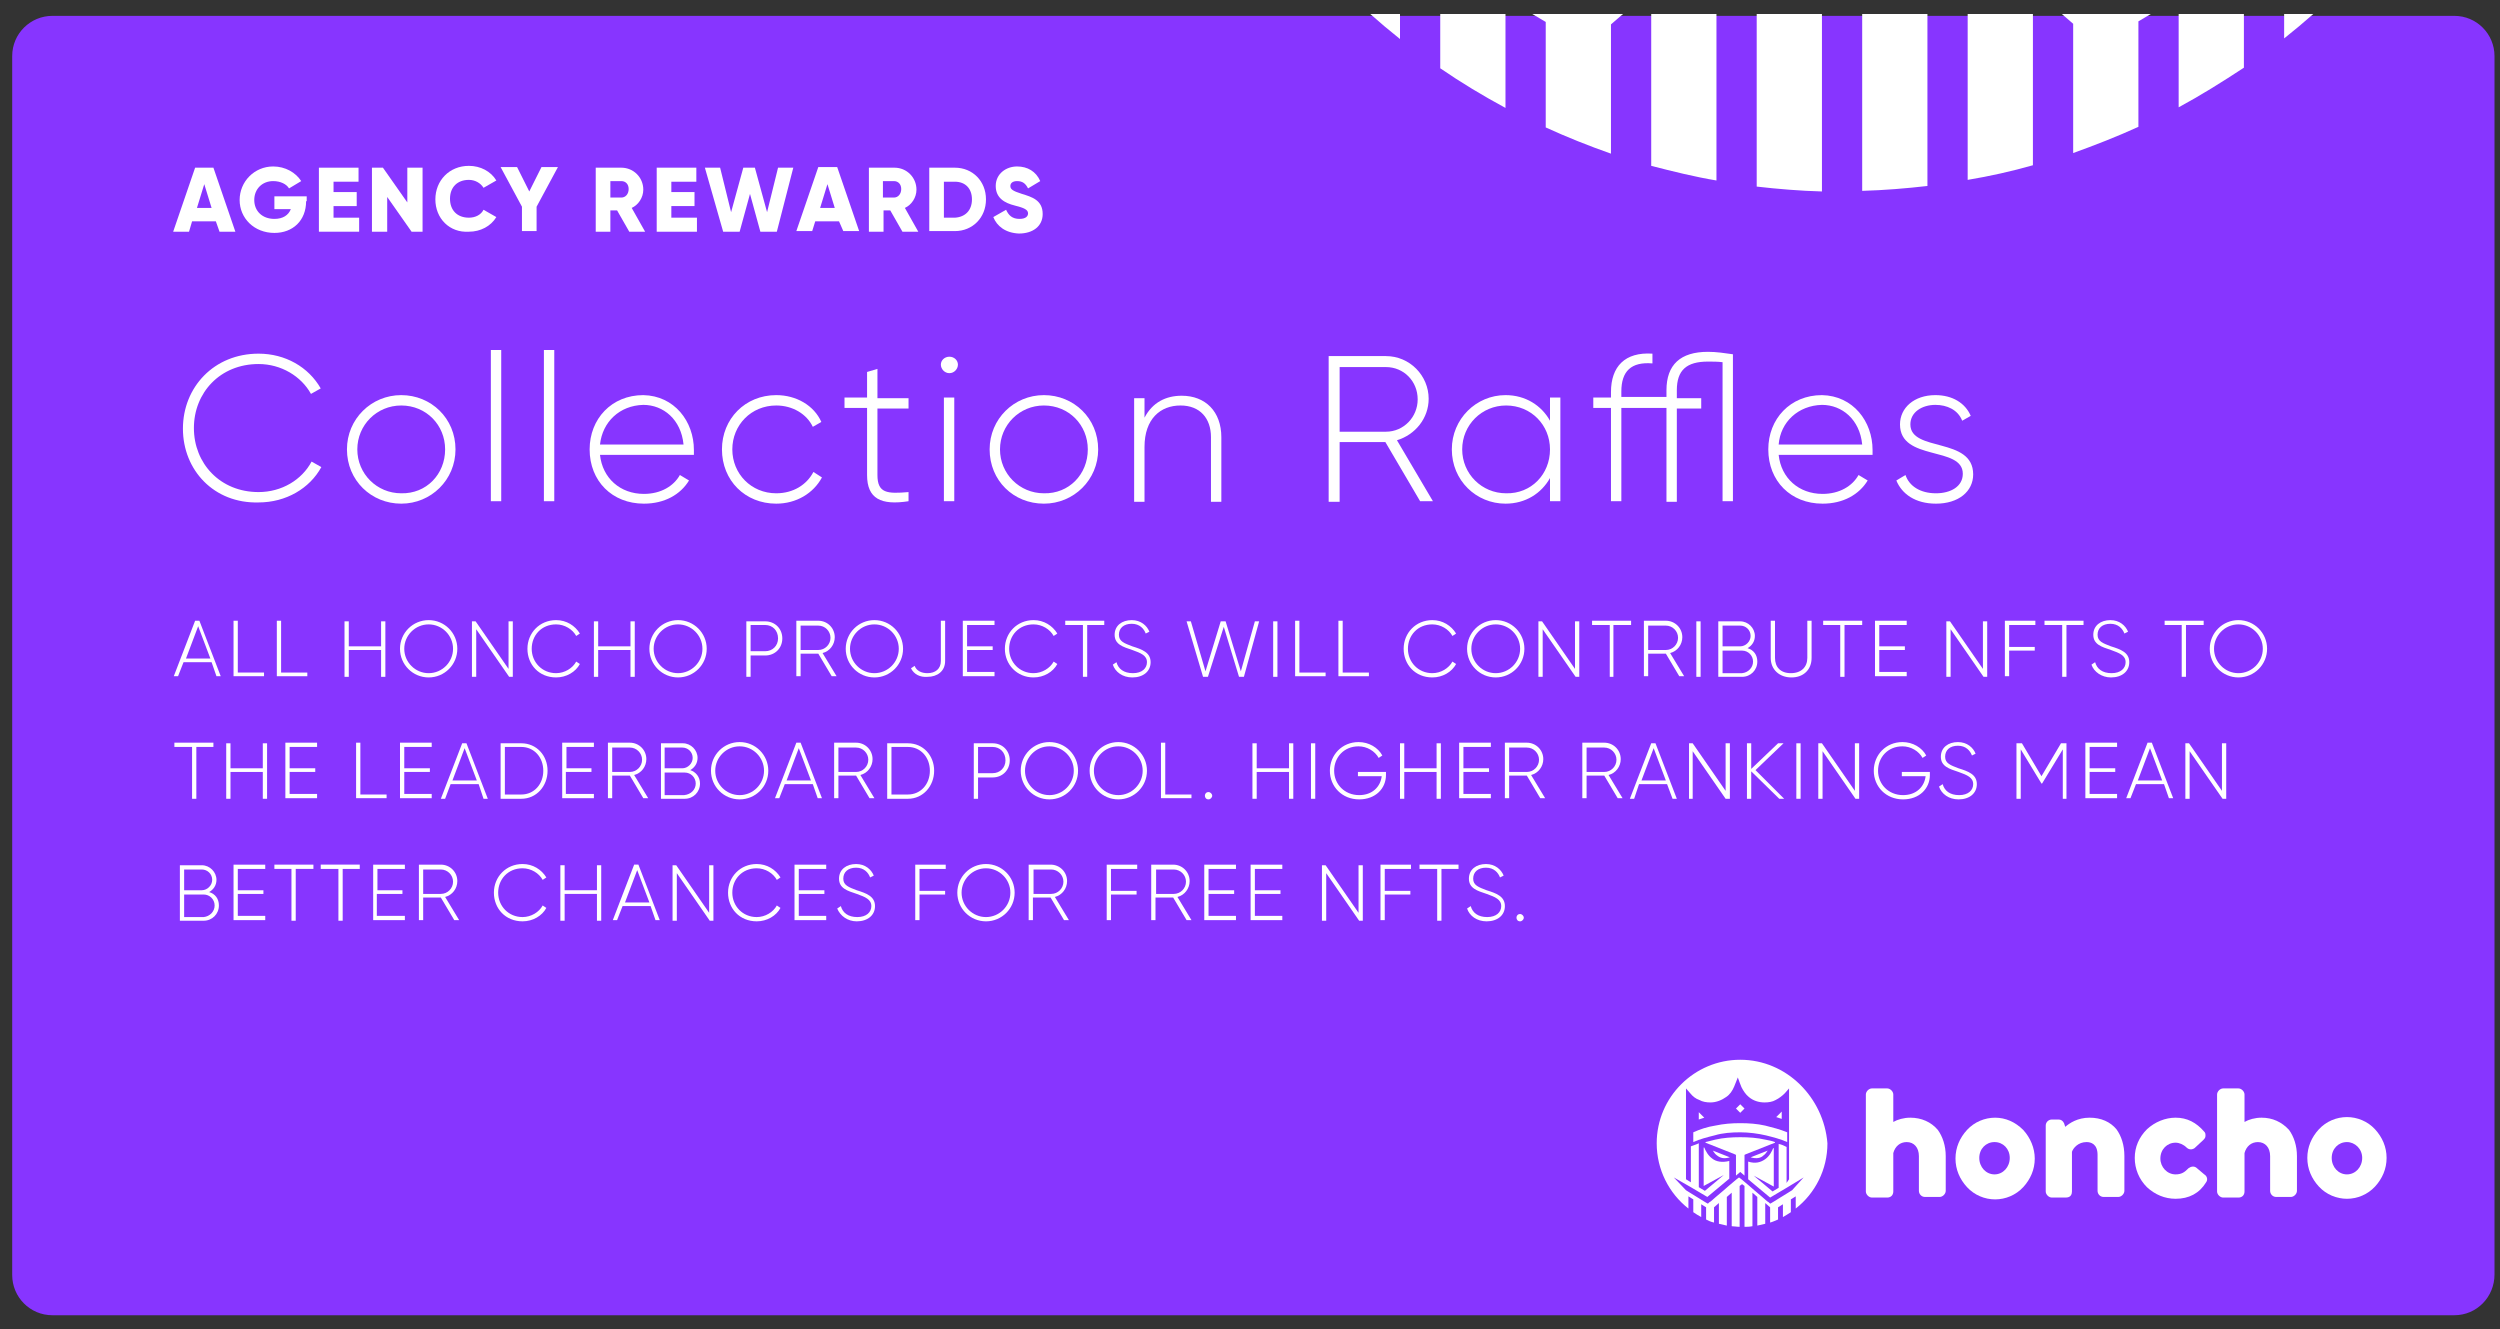 <?xml version="1.0" encoding="utf-8"?>
<!-- Generator: Adobe Illustrator 27.9.0, SVG Export Plug-In . SVG Version: 6.00 Build 0)  -->
<svg version="1.1" id="Layer_1" xmlns="http://www.w3.org/2000/svg" xmlns:xlink="http://www.w3.org/1999/xlink" x="0px" y="0px"
	 viewBox="0 0 410 218" style="enable-background:new 0 0 410 218;" xml:space="preserve">
<rect x="0" y="0" width="410" height="218" fill="#333333" stroke="none"/>
<style type="text/css">
	.st0{fill:#8735FF;}
	.st1{fill:#FFFFFF;}
	.st2{clip-path:url(#SVGID_00000052065845513536097890000011377407499232532123_);}
</style>
<path class="st0" d="M402.5,215.7H8.6c-3.7,0-6.6-3-6.6-6.6V9.2c0-3.7,3-6.6,6.6-6.6h393.9c3.7,0,6.6,3,6.6,6.6V209
	C409.1,212.7,406.2,215.7,402.5,215.7z"/>
<g>
	<g>
		<path class="st1" d="M35.4,36.3h-3.9L31,38h-2.6l3.6-10.5H35L38.6,38h-2.6L35.4,36.3z M34.7,34.1l-1.2-3.9l-1.2,3.9H34.7z"/>
		<path class="st1" d="M50.2,33c0,3.2-2.2,5.2-5.2,5.2c-3.3,0-5.7-2.4-5.7-5.4c0-3,2.4-5.5,5.5-5.5c2,0,3.7,1,4.6,2.4l-2,1.2
			c-0.4-0.7-1.4-1.2-2.6-1.2c-1.8,0-3.1,1.3-3.1,3.1c0,1.8,1.3,3.1,3.3,3.1c1.4,0,2.3-0.6,2.7-1.6H45v-2.1h5.3V33z"/>
		<path class="st1" d="M58.9,35.6V38h-6.6V27.5h6.5v2.3h-4.1v1.7h3.8v2.3h-3.8v1.9H58.9z"/>
		<path class="st1" d="M69.3,27.5V38h-1.8l-4-5.7V38H61V27.5h1.8l4,5.7v-5.7H69.3z"/>
		<path class="st1" d="M71.4,32.7c0-3.1,2.3-5.5,5.5-5.5c1.9,0,3.6,0.9,4.5,2.4l-2.1,1.2c-0.5-0.8-1.4-1.3-2.4-1.3
			c-1.9,0-3.1,1.2-3.1,3.1c0,1.9,1.2,3.1,3.1,3.1c1.1,0,2-0.5,2.4-1.3l2.1,1.2c-0.9,1.5-2.6,2.4-4.5,2.4
			C73.7,38.2,71.4,35.8,71.4,32.7z"/>
		<path class="st1" d="M88,33.9v4h-2.4v-4l-3.5-6.5h2.7l2,4l2-4h2.7L88,33.9z"/>
		<path class="st1" d="M101.2,34.5h-1.1V38h-2.4V27.5h4.2c2,0,3.6,1.6,3.6,3.6c0,1.3-0.8,2.5-1.9,3l2.2,3.9h-2.6L101.2,34.5z
			 M100.1,32.4h1.8c0.7,0,1.2-0.6,1.2-1.4c0-0.8-0.5-1.3-1.2-1.3h-1.8V32.4z"/>
		<path class="st1" d="M114.3,35.6V38h-6.6V27.5h6.5v2.3h-4.1v1.7h3.8v2.3h-3.8v1.9H114.3z"/>
		<path class="st1" d="M115.6,27.5h2.5l1.8,7.3l2-7.3h1.9l2,7.3l1.8-7.3h2.5L127.4,38h-2.7l-1.7-6.2l-1.7,6.2h-2.7L115.6,27.5z"/>
		<path class="st1" d="M137.6,36.3h-3.9l-0.5,1.6h-2.6l3.6-10.5h3.1l3.6,10.5h-2.6L137.6,36.3z M136.9,34.1l-1.2-3.9l-1.2,3.9H136.9
			z"/>
		<path class="st1" d="M146,34.5h-1.1V38h-2.4V27.5h4.2c2,0,3.6,1.6,3.6,3.6c0,1.3-0.8,2.5-1.9,3l2.2,3.9H148L146,34.5z M144.8,32.4
			h1.8c0.7,0,1.2-0.6,1.2-1.4c0-0.8-0.5-1.3-1.2-1.3h-1.8V32.4z"/>
		<path class="st1" d="M161.7,32.7c0,3-2.2,5.2-5.1,5.2h-4.2V27.5h4.2C159.5,27.5,161.7,29.7,161.7,32.7z M159.4,32.7
			c0-1.8-1.1-2.9-2.8-2.9h-1.8v5.9h1.8C158.3,35.6,159.4,34.5,159.4,32.7z"/>
		<path class="st1" d="M162.9,35.6l2.1-1.2c0.4,0.9,1,1.5,2.2,1.5c1.1,0,1.4-0.5,1.4-0.9c0-0.6-0.6-0.9-2.2-1.3
			c-1.6-0.4-3.1-1.2-3.1-3.2c0-2,1.7-3.2,3.5-3.2c1.7,0,3.1,0.8,3.8,2.4l-2,1.2c-0.4-0.8-0.9-1.2-1.8-1.2c-0.8,0-1.1,0.4-1.1,0.8
			c0,0.5,0.3,0.8,1.9,1.3c1.6,0.5,3.4,1,3.4,3.3c0,2-1.6,3.2-3.9,3.2C164.9,38.2,163.5,37.1,162.9,35.6z"/>
	</g>
</g>
<g>
	<g>
		<path class="st1" d="M34.7,108.6h-4.6l-0.9,2.3h-0.7l3.5-9.1h0.7l3.5,9.1h-0.7L34.7,108.6z M34.5,108l-2-5.3l-2,5.3H34.5z"/>
		<path class="st1" d="M43.3,110.3v0.6h-5v-9.1H39v8.5H43.3z"/>
		<path class="st1" d="M50.4,110.3v0.6h-5v-9.1h0.7v8.5H50.4z"/>
		<path class="st1" d="M63.2,101.9v9.1h-0.7v-4.4h-5.3v4.4h-0.7v-9.1h0.7v4.1h5.3v-4.1H63.2z"/>
		<path class="st1" d="M65.6,106.4c0-2.6,2.1-4.7,4.7-4.7s4.7,2.1,4.7,4.7s-2.1,4.7-4.7,4.7S65.6,109,65.6,106.4z M74.3,106.4
			c0-2.2-1.8-4-4-4s-4,1.8-4,4c0,2.2,1.8,4,4,4S74.3,108.6,74.3,106.4z"/>
		<path class="st1" d="M84.1,101.9v9.1h-0.6l-5.4-7.8v7.8h-0.7v-9.1H78l5.4,7.8v-7.8H84.1z"/>
		<path class="st1" d="M86.5,106.4c0-2.6,2-4.7,4.7-4.7c1.7,0,3.1,0.9,3.9,2.2l-0.6,0.4c-0.6-1.1-1.9-1.9-3.3-1.9c-2.4,0-4,1.8-4,4
			c0,2.2,1.7,4,4,4c1.4,0,2.7-0.8,3.3-1.9l0.6,0.4c-0.7,1.3-2.2,2.2-3.9,2.2C88.4,111.1,86.5,109,86.5,106.4z"/>
		<path class="st1" d="M104.1,101.9v9.1h-0.7v-4.4h-5.3v4.4h-0.7v-9.1h0.7v4.1h5.3v-4.1H104.1z"/>
		<path class="st1" d="M106.5,106.4c0-2.6,2.1-4.7,4.7-4.7s4.7,2.1,4.7,4.7s-2.1,4.7-4.7,4.7S106.5,109,106.5,106.4z M115.2,106.4
			c0-2.2-1.8-4-4-4s-4,1.8-4,4c0,2.2,1.8,4,4,4S115.2,108.6,115.2,106.4z"/>
		<path class="st1" d="M128.3,104.7c0,1.6-1.2,2.8-2.8,2.8h-2.4v3.5h-0.7v-9.1h3.1C127.1,101.9,128.3,103.1,128.3,104.7z
			 M127.6,104.7c0-1.3-0.9-2.2-2.1-2.2h-2.4v4.3h2.4C126.7,106.8,127.6,105.9,127.6,104.7z"/>
		<path class="st1" d="M134.2,107.2h-2.9v3.7h-0.7v-9.1h3.6c1.5,0,2.7,1.2,2.7,2.7c0,1.2-0.8,2.3-2,2.6l2.3,3.8h-0.8L134.2,107.2z
			 M131.3,106.6h2.9c1.1,0,2-0.9,2-2c0-1.1-0.9-2-2-2h-2.9V106.6z"/>
		<path class="st1" d="M138.7,106.4c0-2.6,2.1-4.7,4.7-4.7s4.7,2.1,4.7,4.7s-2.1,4.7-4.7,4.7S138.7,109,138.7,106.4z M147.4,106.4
			c0-2.2-1.8-4-4-4s-4,1.8-4,4c0,2.2,1.8,4,4,4S147.4,108.6,147.4,106.4z"/>
		<path class="st1" d="M149.4,109.6l0.6-0.4c0.3,0.8,1.1,1.2,2.1,1.2c1.3,0,2.2-0.7,2.2-2v-6.6h0.7v6.6c0,1.7-1.3,2.6-2.9,2.6
			C150.9,111.1,149.9,110.6,149.4,109.6z"/>
		<path class="st1" d="M163.1,110.3v0.6h-5.2v-9.1h5.2v0.7h-4.5v3.5h4.2v0.6h-4.2v3.6H163.1z"/>
		<path class="st1" d="M164.8,106.4c0-2.6,2-4.7,4.7-4.7c1.7,0,3.1,0.9,3.9,2.2l-0.6,0.4c-0.6-1.1-1.9-1.9-3.3-1.9c-2.4,0-4,1.8-4,4
			c0,2.2,1.7,4,4,4c1.4,0,2.7-0.8,3.3-1.9l0.6,0.4c-0.7,1.3-2.2,2.2-3.9,2.2C166.8,111.1,164.8,109,164.8,106.4z"/>
		<path class="st1" d="M181.2,102.5h-2.9v8.5h-0.7v-8.5h-2.9v-0.7h6.4V102.5z"/>
		<path class="st1" d="M182.5,109l0.6-0.4c0.3,1.1,1.2,1.8,2.7,1.8c1.5,0,2.3-0.8,2.3-1.8c0-1.1-1-1.5-2.4-2
			c-1.5-0.5-2.9-0.9-2.9-2.5c0-1.5,1.2-2.4,2.8-2.4c1.5,0,2.5,0.9,2.9,1.9l-0.6,0.3c-0.3-0.8-1-1.6-2.3-1.6c-1.3,0-2.1,0.7-2.1,1.8
			c0,1.1,0.9,1.4,2.2,1.9c1.6,0.5,3,1,3,2.6c0,1.5-1.2,2.5-3,2.5C184.1,111.1,182.9,110.2,182.5,109z"/>
		<path class="st1" d="M194.6,101.9h0.7l2.4,8.2l2.5-8.2h0.8l2.5,8.2l2.3-8.2h0.7L204,111h-0.8l-2.5-8.2l-2.6,8.2h-0.8L194.6,101.9z
			"/>
		<path class="st1" d="M209.5,101.9v9.1h-0.7v-9.1H209.5z"/>
		<path class="st1" d="M217.4,110.3v0.6h-5v-9.1h0.7v8.5H217.4z"/>
		<path class="st1" d="M224.5,110.3v0.6h-5v-9.1h0.7v8.5H224.5z"/>
		<path class="st1" d="M230.2,106.4c0-2.6,2-4.7,4.7-4.7c1.7,0,3.1,0.9,3.9,2.2l-0.6,0.4c-0.6-1.1-1.9-1.9-3.3-1.9c-2.4,0-4,1.8-4,4
			c0,2.2,1.7,4,4,4c1.4,0,2.7-0.8,3.3-1.9l0.6,0.4c-0.7,1.3-2.2,2.2-3.9,2.2C232.1,111.1,230.2,109,230.2,106.4z"/>
		<path class="st1" d="M240.6,106.4c0-2.6,2.1-4.7,4.7-4.7s4.7,2.1,4.7,4.7s-2.1,4.7-4.7,4.7S240.6,109,240.6,106.4z M249.3,106.4
			c0-2.2-1.8-4-4-4s-4,1.8-4,4c0,2.2,1.8,4,4,4S249.3,108.6,249.3,106.4z"/>
		<path class="st1" d="M259,101.9v9.1h-0.6l-5.4-7.8v7.8h-0.7v-9.1h0.6l5.4,7.8v-7.8H259z"/>
		<path class="st1" d="M267.5,102.5h-2.9v8.5H264v-8.5h-2.9v-0.7h6.4V102.5z"/>
		<path class="st1" d="M273.2,107.2h-2.9v3.7h-0.7v-9.1h3.6c1.5,0,2.7,1.2,2.7,2.7c0,1.2-0.8,2.3-2,2.6l2.3,3.8h-0.8L273.2,107.2z
			 M270.3,106.6h2.9c1.1,0,2-0.9,2-2c0-1.1-0.9-2-2-2h-2.9V106.6z"/>
		<path class="st1" d="M278.9,101.9v9.1h-0.7v-9.1H278.9z"/>
		<path class="st1" d="M288.2,108.5c0,1.4-1.1,2.5-2.5,2.5h-3.9v-9.1h3.6c1.3,0,2.4,1.1,2.4,2.4c0,0.9-0.5,1.6-1.2,2
			C287.6,106.6,288.2,107.4,288.2,108.5z M282.5,102.5v3.5h2.9c0.9,0,1.7-0.8,1.7-1.7c0-1-0.8-1.7-1.7-1.7H282.5z M287.5,108.5
			c0-1-0.8-1.8-1.8-1.8h-3.2v3.7h3.2C286.7,110.3,287.5,109.5,287.5,108.5z"/>
		<path class="st1" d="M290.4,107.9v-6.1h0.7v6.1c0,1.5,0.9,2.5,2.6,2.5c1.7,0,2.7-1,2.7-2.5v-6.1h0.7v6.1c0,1.9-1.3,3.2-3.3,3.2
			S290.4,109.8,290.4,107.9z"/>
		<path class="st1" d="M305.4,102.5h-2.9v8.5h-0.7v-8.5H299v-0.7h6.4V102.5z"/>
		<path class="st1" d="M312.7,110.3v0.6h-5.2v-9.1h5.2v0.7h-4.5v3.5h4.2v0.6h-4.2v3.6H312.7z"/>
		<path class="st1" d="M325.9,101.9v9.1h-0.6l-5.4-7.8v7.8h-0.7v-9.1h0.6l5.4,7.8v-7.8H325.9z"/>
		<path class="st1" d="M329.5,102.5v3.6h4.2v0.6h-4.2v4.2h-0.7v-9.1h5v0.7H329.5z"/>
		<path class="st1" d="M341.8,102.5h-2.9v8.5h-0.7v-8.5h-2.9v-0.7h6.4V102.5z"/>
		<path class="st1" d="M343,109l0.6-0.4c0.3,1.1,1.2,1.8,2.7,1.8c1.5,0,2.3-0.8,2.3-1.8c0-1.1-1-1.5-2.4-2c-1.5-0.5-2.9-0.9-2.9-2.5
			c0-1.5,1.2-2.4,2.8-2.4c1.5,0,2.5,0.9,2.9,1.9l-0.6,0.3c-0.3-0.8-1-1.6-2.3-1.6c-1.3,0-2.1,0.7-2.1,1.8c0,1.1,0.9,1.4,2.2,1.9
			c1.6,0.5,3,1,3,2.6c0,1.5-1.2,2.5-3,2.5C344.7,111.1,343.4,110.2,343,109z"/>
		<path class="st1" d="M361.4,102.5h-2.9v8.5h-0.7v-8.5H355v-0.7h6.4V102.5z"/>
		<path class="st1" d="M362.4,106.4c0-2.6,2.1-4.7,4.7-4.7s4.7,2.1,4.7,4.7s-2.1,4.7-4.7,4.7S362.4,109,362.4,106.4z M371.1,106.4
			c0-2.2-1.8-4-4-4s-4,1.8-4,4c0,2.2,1.8,4,4,4S371.1,108.6,371.1,106.4z"/>
		<path class="st1" d="M35.1,122.5h-2.9v8.5h-0.7v-8.5h-2.9v-0.7h6.4V122.5z"/>
		<path class="st1" d="M43.8,121.9v9.1h-0.7v-4.4h-5.3v4.4h-0.7v-9.1h0.7v4.1h5.3v-4.1H43.8z"/>
		<path class="st1" d="M52,130.3v0.6h-5.2v-9.1h5.2v0.7h-4.5v3.5h4.2v0.6h-4.2v3.6H52z"/>
		<path class="st1" d="M63.4,130.3v0.6h-5v-9.1h0.7v8.5H63.4z"/>
		<path class="st1" d="M70.8,130.3v0.6h-5.2v-9.1h5.2v0.7h-4.5v3.5h4.2v0.6h-4.2v3.6H70.8z"/>
		<path class="st1" d="M78.5,128.6h-4.6L73,131h-0.7l3.5-9.1h0.7l3.5,9.1h-0.7L78.5,128.6z M78.2,128l-2-5.3l-2,5.3H78.2z"/>
		<path class="st1" d="M89.8,126.4c0,2.5-1.8,4.6-4.3,4.6h-3.4v-9.1h3.4C88,121.9,89.8,123.9,89.8,126.4z M89.1,126.4
			c0-2.2-1.5-3.9-3.6-3.9h-2.7v7.8h2.7C87.6,130.3,89.1,128.6,89.1,126.4z"/>
		<path class="st1" d="M97.4,130.3v0.6h-5.2v-9.1h5.2v0.7h-4.5v3.5H97v0.6h-4.2v3.6H97.4z"/>
		<path class="st1" d="M103.3,127.2h-2.9v3.7h-0.7v-9.1h3.6c1.5,0,2.7,1.2,2.7,2.7c0,1.2-0.8,2.3-2,2.6l2.3,3.8h-0.8L103.3,127.2z
			 M100.4,126.6h2.9c1.1,0,2-0.9,2-2c0-1.1-0.9-2-2-2h-2.9V126.6z"/>
		<path class="st1" d="M114.8,128.5c0,1.4-1.1,2.5-2.5,2.5h-3.9v-9.1h3.6c1.3,0,2.4,1.1,2.4,2.4c0,0.9-0.5,1.6-1.2,2
			C114.1,126.6,114.8,127.4,114.8,128.5z M109,122.5v3.5h2.9c0.9,0,1.7-0.8,1.7-1.7c0-1-0.8-1.7-1.7-1.7H109z M114.1,128.5
			c0-1-0.8-1.8-1.8-1.8H109v3.7h3.2C113.3,130.3,114.1,129.5,114.1,128.5z"/>
		<path class="st1" d="M116.6,126.4c0-2.6,2.1-4.7,4.7-4.7s4.7,2.1,4.7,4.7s-2.1,4.7-4.7,4.7S116.6,129,116.6,126.4z M125.3,126.4
			c0-2.2-1.8-4-4-4s-4,1.8-4,4c0,2.2,1.8,4,4,4S125.3,128.6,125.3,126.4z"/>
		<path class="st1" d="M133.3,128.6h-4.6l-0.9,2.3h-0.7l3.5-9.1h0.7l3.5,9.1h-0.7L133.3,128.6z M133,128l-2-5.3l-2,5.3H133z"/>
		<path class="st1" d="M140.4,127.2h-2.9v3.7h-0.7v-9.1h3.6c1.5,0,2.7,1.2,2.7,2.7c0,1.2-0.8,2.3-2,2.6l2.3,3.8h-0.8L140.4,127.2z
			 M137.5,126.6h2.9c1.1,0,2-0.9,2-2c0-1.1-0.9-2-2-2h-2.9V126.6z"/>
		<path class="st1" d="M153.2,126.4c0,2.5-1.8,4.6-4.3,4.6h-3.4v-9.1h3.4C151.4,121.9,153.2,123.9,153.2,126.4z M152.5,126.4
			c0-2.2-1.5-3.9-3.6-3.9h-2.7v7.8h2.7C151,130.3,152.5,128.6,152.5,126.4z"/>
		<path class="st1" d="M165.6,124.7c0,1.6-1.2,2.8-2.8,2.8h-2.4v3.5h-0.7v-9.1h3.1C164.4,121.9,165.6,123.1,165.6,124.7z
			 M164.9,124.7c0-1.3-0.9-2.2-2.1-2.2h-2.4v4.3h2.4C164,126.8,164.9,125.9,164.9,124.7z"/>
		<path class="st1" d="M167.4,126.4c0-2.6,2.1-4.7,4.7-4.7s4.7,2.1,4.7,4.7s-2.1,4.7-4.7,4.7S167.4,129,167.4,126.4z M176.1,126.4
			c0-2.2-1.8-4-4-4s-4,1.8-4,4c0,2.2,1.8,4,4,4S176.1,128.6,176.1,126.4z"/>
		<path class="st1" d="M178.7,126.4c0-2.6,2.1-4.7,4.7-4.7s4.7,2.1,4.7,4.7s-2.1,4.7-4.7,4.7S178.7,129,178.7,126.4z M187.4,126.4
			c0-2.2-1.8-4-4-4s-4,1.8-4,4c0,2.2,1.8,4,4,4S187.4,128.6,187.4,126.4z"/>
		<path class="st1" d="M195.4,130.3v0.6h-5v-9.1h0.7v8.5H195.4z"/>
		<path class="st1" d="M197.6,130.5c0-0.3,0.2-0.6,0.6-0.6c0.3,0,0.6,0.3,0.6,0.6s-0.3,0.6-0.6,0.6
			C197.8,131.1,197.6,130.8,197.6,130.5z"/>
		<path class="st1" d="M212.1,121.9v9.1h-0.7v-4.4h-5.3v4.4h-0.7v-9.1h0.7v4.1h5.3v-4.1H212.1z"/>
		<path class="st1" d="M215.7,121.9v9.1H215v-9.1H215.7z"/>
		<path class="st1" d="M227.3,127.1c0,2.2-1.7,4-4.4,4c-2.8,0-4.8-2.1-4.8-4.7s2-4.7,4.7-4.7c1.7,0,3.2,0.9,3.9,2.2l-0.6,0.4
			c-0.6-1.1-1.9-1.9-3.3-1.9c-2.4,0-4,1.8-4,4c0,2.2,1.7,4,4.1,4c2.2,0,3.5-1.4,3.7-3.1h-3.9v-0.7h4.6V127.1z"/>
		<path class="st1" d="M236.3,121.9v9.1h-0.7v-4.4h-5.3v4.4h-0.7v-9.1h0.7v4.1h5.3v-4.1H236.3z"/>
		<path class="st1" d="M244.5,130.3v0.6h-5.2v-9.1h5.2v0.7h-4.5v3.5h4.2v0.6h-4.2v3.6H244.5z"/>
		<path class="st1" d="M250.4,127.2h-2.9v3.7h-0.7v-9.1h3.6c1.5,0,2.7,1.2,2.7,2.7c0,1.2-0.8,2.3-2,2.6l2.3,3.8h-0.8L250.4,127.2z
			 M247.5,126.6h2.9c1.1,0,2-0.9,2-2c0-1.1-0.9-2-2-2h-2.9V126.6z"/>
		<path class="st1" d="M263.1,127.2h-2.9v3.7h-0.7v-9.1h3.6c1.5,0,2.7,1.2,2.7,2.7c0,1.2-0.8,2.3-2,2.6l2.3,3.8h-0.8L263.1,127.2z
			 M260.2,126.6h2.9c1.1,0,2-0.9,2-2c0-1.1-0.9-2-2-2h-2.9V126.6z"/>
		<path class="st1" d="M273.4,128.6h-4.6L268,131h-0.7l3.5-9.1h0.7l3.5,9.1h-0.7L273.4,128.6z M273.2,128l-2-5.3l-2,5.3H273.2z"/>
		<path class="st1" d="M283.7,121.9v9.1H283l-5.4-7.8v7.8H277v-9.1h0.6l5.4,7.8v-7.8H283.7z"/>
		<path class="st1" d="M291.8,131l-4.6-4.5v4.5h-0.7v-9.1h0.7v4.2l4.4-4.2h0.9l-4.6,4.4l4.7,4.7H291.8z"/>
		<path class="st1" d="M295.3,121.9v9.1h-0.7v-9.1H295.3z"/>
		<path class="st1" d="M304.9,121.9v9.1h-0.6l-5.4-7.8v7.8h-0.7v-9.1h0.6l5.4,7.8v-7.8H304.9z"/>
		<path class="st1" d="M316.5,127.1c0,2.2-1.7,4-4.4,4c-2.8,0-4.8-2.1-4.8-4.7s2-4.7,4.7-4.7c1.7,0,3.2,0.9,3.9,2.2l-0.6,0.4
			c-0.6-1.1-1.9-1.9-3.3-1.9c-2.4,0-4,1.8-4,4c0,2.2,1.7,4,4.1,4c2.2,0,3.5-1.4,3.7-3.1h-3.9v-0.7h4.6V127.1z"/>
		<path class="st1" d="M318,129l0.6-0.4c0.3,1.1,1.2,1.8,2.7,1.8c1.5,0,2.3-0.8,2.3-1.8c0-1.1-1-1.5-2.4-2c-1.5-0.5-2.9-0.9-2.9-2.5
			c0-1.5,1.2-2.4,2.8-2.4c1.5,0,2.5,0.9,2.9,1.9l-0.6,0.3c-0.3-0.8-1-1.6-2.3-1.6c-1.3,0-2.1,0.7-2.1,1.8c0,1.1,0.9,1.4,2.2,1.9
			c1.6,0.5,3,1,3,2.6c0,1.5-1.2,2.5-3,2.5C319.6,131.1,318.4,130.2,318,129z"/>
		<path class="st1" d="M339,131h-0.7v-8.1l-3.4,5.6h-0.1l-3.4-5.6v8.1h-0.7v-9.1h0.9l3.2,5.4l3.2-5.4h0.9V131z"/>
		<path class="st1" d="M347.2,130.3v0.6h-5.2v-9.1h5.2v0.7h-4.5v3.5h4.2v0.6h-4.2v3.6H347.2z"/>
		<path class="st1" d="M354.9,128.6h-4.6l-0.9,2.3h-0.7l3.5-9.1h0.7l3.5,9.1h-0.7L354.9,128.6z M354.6,128l-2-5.3l-2,5.3H354.6z"/>
		<path class="st1" d="M365.1,121.9v9.1h-0.6l-5.4-7.8v7.8h-0.7v-9.1h0.6l5.4,7.8v-7.8H365.1z"/>
		<path class="st1" d="M35.9,148.5c0,1.4-1.1,2.5-2.5,2.5h-3.9v-9.1h3.6c1.3,0,2.4,1.1,2.4,2.4c0,0.9-0.5,1.6-1.2,2
			C35.3,146.6,35.9,147.4,35.9,148.5z M30.2,142.5v3.5h2.9c0.9,0,1.7-0.8,1.7-1.7c0-1-0.8-1.7-1.7-1.7H30.2z M35.2,148.5
			c0-1-0.8-1.8-1.8-1.8h-3.2v3.7h3.2C34.4,150.3,35.2,149.5,35.2,148.5z"/>
		<path class="st1" d="M43.5,150.3v0.6h-5.2v-9.1h5.2v0.7h-4.5v3.5h4.2v0.6h-4.2v3.6H43.5z"/>
		<path class="st1" d="M51.4,142.5h-2.9v8.5h-0.7v-8.5H45v-0.7h6.4V142.5z"/>
		<path class="st1" d="M59.1,142.5h-2.9v8.5h-0.7v-8.5h-2.9v-0.7h6.4V142.5z"/>
		<path class="st1" d="M66.4,150.3v0.6h-5.2v-9.1h5.2v0.7h-4.5v3.5H66v0.6h-4.2v3.6H66.4z"/>
		<path class="st1" d="M72.3,147.2h-2.9v3.7h-0.7v-9.1h3.6c1.5,0,2.7,1.2,2.7,2.7c0,1.2-0.8,2.3-2,2.6l2.3,3.8h-0.8L72.3,147.2z
			 M69.4,146.6h2.9c1.1,0,2-0.9,2-2c0-1.1-0.9-2-2-2h-2.9V146.6z"/>
		<path class="st1" d="M81,146.4c0-2.6,2-4.7,4.7-4.7c1.7,0,3.1,0.9,3.9,2.2l-0.6,0.4c-0.6-1.1-1.9-1.9-3.3-1.9c-2.4,0-4,1.8-4,4
			c0,2.2,1.7,4,4,4c1.4,0,2.7-0.8,3.3-1.9l0.6,0.4c-0.7,1.3-2.2,2.2-3.9,2.2C82.9,151.1,81,149,81,146.4z"/>
		<path class="st1" d="M98.6,141.9v9.1h-0.7v-4.4h-5.3v4.4h-0.7v-9.1h0.7v4.1h5.3v-4.1H98.6z"/>
		<path class="st1" d="M106.7,148.6h-4.6l-0.9,2.3h-0.7l3.5-9.1h0.7l3.5,9.1h-0.7L106.7,148.6z M106.5,148l-2-5.3l-2,5.3H106.5z"/>
		<path class="st1" d="M117,141.9v9.1h-0.6l-5.4-7.8v7.8h-0.7v-9.1h0.6l5.4,7.8v-7.8H117z"/>
		<path class="st1" d="M119.4,146.4c0-2.6,2-4.7,4.7-4.7c1.7,0,3.1,0.9,3.9,2.2l-0.6,0.4c-0.6-1.1-1.9-1.9-3.3-1.9c-2.4,0-4,1.8-4,4
			c0,2.2,1.7,4,4,4c1.4,0,2.7-0.8,3.3-1.9l0.6,0.4c-0.7,1.3-2.2,2.2-3.9,2.2C121.3,151.1,119.4,149,119.4,146.4z"/>
		<path class="st1" d="M135.5,150.3v0.6h-5.2v-9.1h5.2v0.7H131v3.5h4.2v0.6H131v3.6H135.5z"/>
		<path class="st1" d="M137.3,149l0.6-0.4c0.3,1.1,1.2,1.8,2.7,1.8c1.5,0,2.3-0.8,2.3-1.8c0-1.1-1-1.5-2.4-2
			c-1.5-0.5-2.9-0.9-2.9-2.5c0-1.5,1.2-2.4,2.8-2.4c1.5,0,2.5,0.9,2.9,1.9l-0.6,0.3c-0.3-0.8-1-1.6-2.3-1.6c-1.3,0-2.1,0.7-2.1,1.8
			c0,1.1,0.9,1.4,2.2,1.9c1.6,0.5,3,1,3,2.6c0,1.5-1.2,2.5-3,2.5C139,151.1,137.8,150.2,137.3,149z"/>
		<path class="st1" d="M150.8,142.5v3.6h4.2v0.6h-4.2v4.2h-0.7v-9.1h5v0.7H150.8z"/>
		<path class="st1" d="M157,146.4c0-2.6,2.1-4.7,4.7-4.7s4.7,2.1,4.7,4.7s-2.1,4.7-4.7,4.7S157,149,157,146.4z M165.7,146.4
			c0-2.2-1.8-4-4-4s-4,1.8-4,4c0,2.2,1.8,4,4,4S165.7,148.6,165.7,146.4z"/>
		<path class="st1" d="M172.3,147.2h-2.9v3.7h-0.7v-9.1h3.6c1.5,0,2.7,1.2,2.7,2.7c0,1.2-0.8,2.3-2,2.6l2.3,3.8h-0.8L172.3,147.2z
			 M169.5,146.6h2.9c1.1,0,2-0.9,2-2c0-1.1-0.9-2-2-2h-2.9V146.6z"/>
		<path class="st1" d="M182.2,142.5v3.6h4.2v0.6h-4.2v4.2h-0.7v-9.1h5v0.7H182.2z"/>
		<path class="st1" d="M192.4,147.2h-2.9v3.7h-0.7v-9.1h3.6c1.5,0,2.7,1.2,2.7,2.7c0,1.2-0.8,2.3-2,2.6l2.3,3.8h-0.8L192.4,147.2z
			 M189.6,146.6h2.9c1.1,0,2-0.9,2-2c0-1.1-0.9-2-2-2h-2.9V146.6z"/>
		<path class="st1" d="M202.7,150.3v0.6h-5.2v-9.1h5.2v0.7h-4.5v3.5h4.2v0.6h-4.2v3.6H202.7z"/>
		<path class="st1" d="M210.3,150.3v0.6h-5.2v-9.1h5.2v0.7h-4.5v3.5h4.2v0.6h-4.2v3.6H210.3z"/>
		<path class="st1" d="M223.5,141.9v9.1h-0.6l-5.4-7.8v7.8h-0.7v-9.1h0.6l5.4,7.8v-7.8H223.5z"/>
		<path class="st1" d="M227.1,142.5v3.6h4.2v0.6h-4.2v4.2h-0.7v-9.1h5v0.7H227.1z"/>
		<path class="st1" d="M239.3,142.5h-2.9v8.5h-0.7v-8.5h-2.9v-0.7h6.4V142.5z"/>
		<path class="st1" d="M240.6,149l0.6-0.4c0.3,1.1,1.2,1.8,2.7,1.8c1.5,0,2.3-0.8,2.3-1.8c0-1.1-1-1.5-2.4-2
			c-1.5-0.5-2.9-0.9-2.9-2.5c0-1.5,1.2-2.4,2.8-2.4c1.5,0,2.5,0.9,2.9,1.9l-0.6,0.3c-0.3-0.8-1-1.6-2.3-1.6c-1.3,0-2.1,0.7-2.1,1.8
			c0,1.1,0.9,1.4,2.2,1.9c1.6,0.5,3,1,3,2.6c0,1.5-1.2,2.5-3,2.5C242.2,151.1,241,150.2,240.6,149z"/>
		<path class="st1" d="M248.7,150.5c0-0.3,0.2-0.6,0.6-0.6c0.3,0,0.6,0.3,0.6,0.6s-0.3,0.6-0.6,0.6
			C248.9,151.1,248.7,150.8,248.7,150.5z"/>
	</g>
</g>
<g>
	<path class="st1" d="M30,70.3c0-6.8,5.1-12.3,12.4-12.3c4.4,0,8.2,2.2,10.2,5.7l-1.6,0.9c-1.6-2.9-4.9-4.9-8.6-4.9
		c-6.3,0-10.6,4.7-10.6,10.5c0,5.8,4.3,10.5,10.6,10.5c3.8,0,7.1-2,8.7-5l1.6,0.9c-1.9,3.5-5.8,5.8-10.3,5.8
		C35.1,82.6,30,77.1,30,70.3z"/>
	<path class="st1" d="M56.9,73.7c0-5,4-8.9,8.9-8.9c4.9,0,8.9,3.8,8.9,8.9c0,5-4,8.9-8.9,8.9C60.9,82.6,56.9,78.8,56.9,73.7z
		 M73,73.7c0-4-3.1-7.2-7.2-7.2c-4,0-7.2,3.2-7.2,7.2c0,4,3.2,7.2,7.2,7.2C69.9,81,73,77.8,73,73.7z"/>
	<path class="st1" d="M80.5,57.4h1.7v24.8h-1.7V57.4z"/>
	<path class="st1" d="M89.2,57.4h1.7v24.8h-1.7V57.4z"/>
	<path class="st1" d="M113.8,73.8c0,0.3,0,0.5,0,0.8H98.4c0.4,3.8,3.3,6.4,7.2,6.4c2.8,0,4.9-1.3,5.9-3.1l1.5,0.9
		c-1.4,2.3-4,3.8-7.4,3.8c-5.2,0-8.9-3.7-8.9-8.9c0-5,3.6-8.9,8.8-8.9C110.6,64.9,113.8,69.1,113.8,73.8z M98.4,72.9h13.7
		c-0.4-4.1-3.3-6.5-6.6-6.5C101.6,66.5,98.8,69.2,98.4,72.9z"/>
	<path class="st1" d="M118.4,73.7c0-5,3.8-8.9,8.9-8.9c3.3,0,6.2,1.7,7.4,4.4l-1.4,0.8c-1-2.1-3.3-3.5-6-3.5c-4.1,0-7.2,3.2-7.2,7.2
		c0,4,3.1,7.2,7.2,7.2c2.8,0,5-1.4,6.1-3.5l1.4,0.9c-1.4,2.6-4.2,4.3-7.5,4.3C122.2,82.6,118.4,78.8,118.4,73.7z"/>
	<path class="st1" d="M143.9,66.9v11c0,3,1.6,3.1,5.1,2.8v1.5c-4.5,0.7-6.8-0.4-6.8-4.3v-11h-3.7v-1.7h3.7V61l1.7-0.5v4.8h5.1v1.7
		H143.9z"/>
	<path class="st1" d="M154.3,59.8c0-0.7,0.6-1.3,1.4-1.3s1.4,0.6,1.4,1.3c0,0.7-0.6,1.4-1.4,1.4S154.3,60.5,154.3,59.8z M154.8,65.2
		h1.7v17h-1.7V65.2z"/>
	<path class="st1" d="M162.3,73.7c0-5,4-8.9,8.9-8.9c4.9,0,8.9,3.8,8.9,8.9c0,5-4,8.9-8.9,8.9C166.2,82.6,162.3,78.8,162.3,73.7z
		 M178.4,73.7c0-4-3.1-7.2-7.2-7.2c-4,0-7.2,3.2-7.2,7.2c0,4,3.2,7.2,7.2,7.2C175.3,81,178.4,77.8,178.4,73.7z"/>
	<path class="st1" d="M200.3,71.7v10.6h-1.7V71.7c0-3.1-1.8-5.2-5-5.2c-3.3,0-5.9,2.2-5.9,6.8v9h-1.7v-17h1.7v3.2
		c1.3-2.5,3.5-3.6,6.1-3.6C197.7,64.9,200.3,67.5,200.3,71.7z"/>
	<path class="st1" d="M227.2,72.5h-7.5v9.8h-1.8V58.4h9.4c3.9,0,7,3.2,7,7c0,3.2-2.2,5.9-5.2,6.8l5.9,10h-2.1L227.2,72.5z
		 M219.7,70.8h7.6c2.9,0,5.2-2.4,5.2-5.3c0-3-2.3-5.3-5.2-5.3h-7.6V70.8z"/>
	<path class="st1" d="M255.9,65.2v17h-1.7v-3.8c-1.4,2.5-4,4.2-7.3,4.2c-4.8,0-8.8-3.8-8.8-8.9c0-5,4-8.9,8.8-8.9
		c3.3,0,5.9,1.7,7.3,4.2v-3.8H255.9z M254.2,73.7c0-4-3.1-7.2-7.2-7.2c-4,0-7.2,3.2-7.2,7.2c0,4,3.2,7.2,7.2,7.2
		C251.1,81,254.2,77.8,254.2,73.7z"/>
	<path class="st1" d="M284.2,58.1v24.1h-1.7V59.4c-0.8-0.1-1.6-0.1-2.4-0.1c-3.5,0-5.1,1.4-5.1,4.7v1.3h4v1.7h-4v15.3h-1.7V66.9
		h-7.4v15.3h-1.7V66.9h-2.9v-1.7h2.9v-0.9c0-4.2,2.3-6.6,6.8-6.3v1.6c-3.5-0.3-5.1,1.3-5.1,4.6v0.9h7.4V64c0-4.2,2.3-6.3,6.8-6.3
		C281.5,57.7,282.8,57.9,284.2,58.1z"/>
	<path class="st1" d="M307.1,73.8c0,0.3,0,0.5,0,0.8h-15.4c0.4,3.8,3.3,6.4,7.2,6.4c2.8,0,4.9-1.3,5.9-3.1l1.5,0.9
		c-1.4,2.3-4,3.8-7.4,3.8c-5.2,0-8.9-3.7-8.9-8.9c0-5,3.6-8.9,8.8-8.9C303.9,64.9,307.1,69.1,307.1,73.8z M291.7,72.9h13.7
		c-0.4-4.1-3.3-6.5-6.6-6.5C294.9,66.5,292,69.2,291.7,72.9z"/>
	<path class="st1" d="M323.6,77.8c0,2.8-2.4,4.8-6.1,4.8c-3.4,0-5.6-1.6-6.5-3.8l1.5-0.9c0.6,1.8,2.4,3,5,3c2.4,0,4.4-1.1,4.4-3.2
		c0-4.6-10.3-2-10.3-8.1c0-2.7,2.3-4.8,5.8-4.8c2.8,0,4.9,1.3,5.8,3.4l-1.4,0.8c-0.7-1.8-2.5-2.6-4.4-2.6c-2.2,0-4.1,1.2-4.1,3.2
		C313.3,74.2,323.6,71.6,323.6,77.8z"/>
</g>
<g>
	<g>
		<path class="st1" d="M313.3,183.3c-1.1,0-2.1,0.3-2.8,0.7v-4.5c0-0.5-0.5-1-1-1H307c-0.5,0-1,0.5-1,1v15.9c0,0.5,0.5,1,1,1h2.5
			c0.6,0,1-0.4,1-1v-6.3c0.3-1.1,1.1-1.8,2.2-1.8c1.2,0,2,0.9,2,2.3v5.7c0,0.5,0.4,1,1,1h2.4c0.5,0,1-0.5,1-1v-5.7
			c0-1.7-0.5-3.2-1.3-4.3C316.7,184,315.1,183.3,313.3,183.3z"/>
		<path class="st1" d="M342.7,183.3c-2,0-3.3,0.9-4,1.5l-0.2-0.6l0,0c-0.2-0.4-0.5-0.6-0.9-0.6h-1.1c-0.5,0-1,0.4-1,1v10.8
			c0,0.5,0.5,1,1,1h2.2c0.3,0,1.1,0,1.1-1v-6.5c0.2-0.6,1-1.6,2.4-1.6c0.7,0,1.8,0.3,1.8,2.1v5.9c0,0.5,0.4,1,1,1h2.4
			c0.5,0,1-0.5,1-1v-5.7c0-1.8-0.5-3.3-1.3-4.4C346.1,184,344.6,183.3,342.7,183.3z"/>
		<path class="st1" d="M361.5,192.6l-1.3-1.1l0,0c-0.4-0.3-0.9-0.2-1.3,0.1c0,0-0.1,0.1-0.1,0.1c-0.5,0.5-1,0.9-2,0.9
			c-1.4,0-2.5-1.2-2.5-2.6c0-1.5,1.1-2.6,2.5-2.6c0.6,0,1.3,0.3,1.8,0.8l0,0l0,0c0.2,0.2,0.7,0.5,1.3,0.1l1.4-1.3
			c0.2-0.2,0.4-0.4,0.4-0.7c0-0.3,0-0.5-0.2-0.7l0,0c-1.3-1.5-2.8-2.3-4.7-2.3c-1.7,0-3.4,0.7-4.7,1.9c-1.3,1.3-2,2.9-2,4.7
			c0,1.8,0.7,3.5,2,4.8c1.3,1.2,2.9,1.9,4.7,1.9c2.2,0,3.9-0.9,5-2.7C362.1,193.5,362,192.9,361.5,192.6z"/>
		<path class="st1" d="M370.9,183.3c-1.1,0-2.1,0.3-2.8,0.7v-4.5c0-0.5-0.5-1-1-1h-2.5c-0.5,0-1,0.5-1,1v15.9c0,0.5,0.5,1,1,1h2.5
			c0.6,0,1-0.4,1-1v-6.3c0.3-1.1,1.1-1.8,2.2-1.8c1.2,0,2,0.9,2,2.3v5.7c0,0.5,0.4,1,1,1h2.4c0.5,0,1-0.5,1-1v-5.7
			c0-1.7-0.5-3.2-1.3-4.3C374.2,184,372.7,183.3,370.9,183.3z"/>
		<path class="st1" d="M327.2,183.3c-1.7,0-3.4,0.7-4.6,2c-1.2,1.3-1.9,2.9-1.9,4.7c0,1.8,0.7,3.4,1.9,4.7c1.2,1.3,2.9,2,4.6,2
			c1.7,0,3.4-0.7,4.6-2c1.2-1.3,1.9-2.9,1.9-4.7c0-1.7-0.7-3.4-1.9-4.7C330.5,184,328.9,183.3,327.2,183.3z M329.6,189.9
			c0,1.5-1.1,2.7-2.5,2.7c-1.4,0-2.5-1.2-2.5-2.7c0-1.5,1.1-2.6,2.5-2.6C328.5,187.3,329.6,188.4,329.6,189.9z"/>
		<path class="st1" d="M389.5,185.2c-1.2-1.3-2.9-2-4.6-2c-1.7,0-3.4,0.7-4.6,2c-1.2,1.3-1.9,2.9-1.9,4.7c0,1.8,0.7,3.4,1.9,4.7
			c1.2,1.3,2.9,2,4.6,2c1.7,0,3.4-0.7,4.6-2c1.2-1.3,1.9-2.9,1.9-4.7C391.4,188.1,390.7,186.5,389.5,185.2z M387.4,189.9
			c0,1.5-1.1,2.7-2.5,2.7c-1.4,0-2.5-1.2-2.5-2.7c0-1.5,1.1-2.6,2.5-2.6C386.2,187.3,387.4,188.4,387.4,189.9z"/>
	</g>
	<g>
		<path class="st1" d="M285.4,185.7c1.4,0,2.9,0.2,4.2,0.5c1.2,0.3,2.4,0.6,3.5,1.1v-1.6c-1.2-0.5-2.4-0.8-3.6-1.1
			c-1.3-0.3-2.7-0.4-4.1-0.4s-2.7,0.1-4.1,0.4c-1.3,0.2-2.5,0.6-3.6,1.1v1.6c1.1-0.5,2.3-0.8,3.5-1.1
			C282.5,185.8,284,185.7,285.4,185.7z"/>
		<path class="st1" d="M281.6,189.5c0.5,0.4,1.1,0.6,2.1,0.3l-2.8-1.1C281.1,189,281.3,189.3,281.6,189.5z"/>
		<path class="st1" d="M292.2,182.3v1.2l-0.9-0.3L292.2,182.3z M285.4,181.1l0.7,0.7l-0.7,0.7l-0.7-0.7L285.4,181.1z M278.6,183.6
			v-1.2l0.9,0.9L278.6,183.6z"/>
		<path class="st1" d="M285.4,173.8c-7.5,0-13.7,6.1-13.7,13.7c0,4.3,2,8.2,5.2,10.7v-2l0.8,0.5v2.1c0.4,0.3,0.8,0.5,1.3,0.8v-2.1
			l0.8,0.5v2c0.4,0.2,0.8,0.4,1.3,0.5V198l0.8-0.7v3.4c0.4,0.1,0.8,0.2,1.3,0.3v-4.7l0.8-0.7v5.5c0.4,0,0.8,0.1,1.3,0.1v-6.5v-0.2
			l0.4-0.3l0.4,0.3v0.3v6.4c0.4,0,0.8,0,1.3-0.1v-5.5l0.8,0.7v4.7c0.4-0.1,0.8-0.2,1.3-0.3v-3.4l0.8,0.7v2.5
			c0.4-0.1,0.8-0.3,1.3-0.5v-2l0.8-0.5v2.1c0.4-0.2,0.8-0.5,1.3-0.8v-2.1l0.8-0.5v2c3.2-2.5,5.2-6.4,5.2-10.7
			C299.1,180,293,173.8,285.4,173.8z M293.9,195.2l-0.8,0.5l-1.3,0.8l-0.8,0.5l-0.5,0.3l-0.2,0.1l-0.2-0.2l-0.3-0.2l-0.8-0.7
			l-1.3-1.1l-0.8-0.7l-1.3-1.1l-0.4-0.3l-0.4,0.3l-1.3,1.1l-0.8,0.7l-1.3,1.1l-0.8,0.7l-0.3,0.2l-0.2,0.2l-0.2-0.1l-0.5-0.3
			l-0.8-0.5l-1.3-0.8l-0.8-0.5l-2-2.1l2.8,1.6l2.7,1.6l3.6-3v-2.9c-1.2,0.3-2.2,0.1-2.8-0.4c-0.7-0.5-1.1-1.3-1.3-1.8l0,0l-0.1,0
			v6.3l3.3-1.8l-3.1,2.6l-1-0.6v-7.2c-0.4,0.2-0.8,0.3-1.3,0.5v5.9l-0.8-0.5v-13.8v-1.1l0.7,0.8c0.4,0.5,0.9,0.9,1.5,1.1
			c0.5,0.3,1.2,0.4,1.8,0.4c1,0,1.9-0.4,2.6-0.9c0.6-0.4,1-1,1.3-1.7c0.2-0.5,0.4-1,0.6-1.5c0.2,0.6,0.4,1.1,0.6,1.6
			c0.3,0.6,0.7,1.2,1.2,1.6c0.7,0.6,1.6,0.9,2.6,0.9c0.6,0,1.3-0.1,1.8-0.4c0.6-0.3,1.1-0.7,1.5-1.1l0.7-0.8v1.1v13.8L293,194v-5.9
			c-0.4-0.2-0.8-0.4-1.3-0.5v7.2l-1,0.6l-3.1-2.6l3.3,1.8v-6.3l-0.1,0l0,0c-0.2,0.5-0.6,1.3-1.3,1.8c-0.7,0.5-1.6,0.8-2.8,0.4v2.9
			l3.6,3l2.7-1.6l2.8-1.7L293.9,195.2z"/>
		<path class="st1" d="M289.2,189.5c0.3-0.2,0.5-0.5,0.7-0.8l-2.8,1.1C288.1,190.1,288.8,189.9,289.2,189.5z"/>
		<path class="st1" d="M291.1,187.3c-0.5-0.2-1.1-0.3-1.6-0.4c-1.3-0.3-2.7-0.4-4.1-0.4c-1.4,0-2.8,0.1-4.1,0.4
			c-0.5,0.1-1.1,0.3-1.6,0.4v0.1l4.8,1.9l0.2,0.1v0.3v3.1l0.7-0.6l0.7,0.6v-3.1v-0.3l0.2-0.1l4.8-1.9V187.3z"/>
	</g>
</g>
<g>
	<defs>
		<rect id="SVGID_1_" x="177" y="2.3" width="233" height="65"/>
	</defs>
	<clipPath id="SVGID_00000109728374945735632550000014776590961790046639_">
		<use xlink:href="#SVGID_1_"  style="overflow:visible;"/>
	</clipPath>
	<g style="clip-path:url(#SVGID_00000109728374945735632550000014776590961790046639_);">
		<path class="st1" d="M302-100.9c12.4,0,24.5,1.3,36.2,3.9c10.2,2.3,20.2,5.5,29.6,9.5v-13.2c-9.9-3.9-20.4-7-31.1-9.1
			c-11.2-2.2-22.8-3.3-34.7-3.3s-23.5,1.2-34.7,3.3c-10.8,2.1-21.2,5.2-31.1,9.1v13.2c9.5-4.1,19.4-7.2,29.6-9.5
			C277.5-99.5,289.6-100.9,302-100.9z"/>
		<path class="st1" d="M269.3-68.3c4.1,3.1,9.8,4.7,17.6,2.8L263.3-75C264.9-72.6,266.8-70.2,269.3-68.3z"/>
		<path class="st1" d="M360.2-129.6v10.6l-7.9-2.8L360.2-129.6z M302-139.7l6.4,6.4l-6.4,6.4l-6.4-6.4L302-139.7z M243.7-118.9
			v-10.6l7.9,7.9L243.7-118.9z"/>
		<path class="st1" d="M302.1-202c-64.4,0-116.8,52.2-116.8,116.8c0,37.1,17.3,70.1,44.3,91.6v-17l6.6,3.9v17.9
			c3.5,2.4,7,4.5,10.7,6.5v-18l6.6,3.9v17.3c3.5,1.6,7,3,10.7,4.3V4l6.6-5.7v28.9c3.5,0.9,7.1,1.8,10.7,2.4v-40.4l6.6-5.6v47
			c3.5,0.4,7.1,0.7,10.7,0.8v-55.5v-1.4l3.3-2.8l3.3,2.8v2.4v54.4c3.6-0.1,7.2-0.4,10.7-0.8v-47l6.6,5.6v40.4
			c3.6-0.6,7.2-1.4,10.7-2.4V-1.8l6.6,5.7v21.2c3.6-1.3,7.2-2.7,10.7-4.3V3.5l6.6-3.9v18c3.7-2,7.2-4.2,10.7-6.5v-18l6.6-3.9V6.3
			c27-21.4,44.4-54.5,44.4-91.6C418.7-149.7,366.5-202,302.1-202z M374.4-19.5l-6.6,3.9l-10.7,6.5l-6.6,3.9L346-2.5l-2,1.2l-1.8-1.5
			l-2.4-2l-6.6-5.6l-10.7-9.1l-6.6-5.6l-10.7-9.1l-3.3-2.8l-3.3,2.8l-10.7,9.1l-6.6,5.6l-10.7,9.1l-6.6,5.6l-2.4,2l-1.8,1.5l-2-1.2
			l-4.4-2.7l-6.6-3.9l-10.7-6.5l-6.6-3.9l-17.5-17.7l24,14l23.1,13.9L289.1-35v-24.3c-10.6,2.9-18.5,0.6-24.2-3.7
			c-6.1-4.5-9.5-11.1-11.2-15.5l0,0l-0.8-0.3v53.4l28-15l-26.4,22.4l-8.1-4.9v-61.5c-3.6,1.3-7.2,2.8-10.7,4.3v50.7l-6.6-3.9v-117.5
			v-9.2l5.8,7.1c3.4,4.1,7.6,7.5,12.5,9.8c4.6,2.2,9.9,3.5,15.4,3.5c8.6,0,16.5-3,22.6-8c4.7-3.8,8.5-8.7,10.8-14.4
			c1.9-4.6,3.4-8.2,5.1-13c1.7,5,3.4,9.1,5.4,13.8c2.4,5.4,6,10,10.5,13.6c6.2,5,14,8,22.6,8c5.5,0,10.8-1.3,15.4-3.5
			c4.9-2.3,9.1-5.7,12.5-9.8l5.8-7.1v9.2v117.5l-6.6,3.9v-50.7c-3.5-1.6-7.1-3-10.7-4.3V-23l-8.1,4.9l-26.4-22.4l28,15v-53.4
			l-0.8,0.3l0,0c-1.7,4.4-5.1,11-11.2,15.5c-5.7,4.3-13.6,6.6-24.2,3.7V-35L344-9.3l23.1-13.9l24.2-14.1L374.4-19.5z"/>
		<path class="st1" d="M334.6-68.3c2.5-1.9,4.5-4.3,6-6.6L317-65.5C324.8-63.5,330.5-65.3,334.6-68.3z"/>
		<path class="st1" d="M350.5-86.9c-4.5-1.4-9.1-2.7-13.8-3.7C325.6-93,314-94.3,302-94.3c-12,0-23.6,1.3-34.7,3.8
			c-4.6,1-9.3,2.3-13.8,3.7v0.9l40.7,16.2l2,0.9v2.2v26.1l5.8-5l5.8,5v-26.1v-2.2l2-0.9L350.5-86V-86.9z"/>
	</g>
</g>
</svg>
